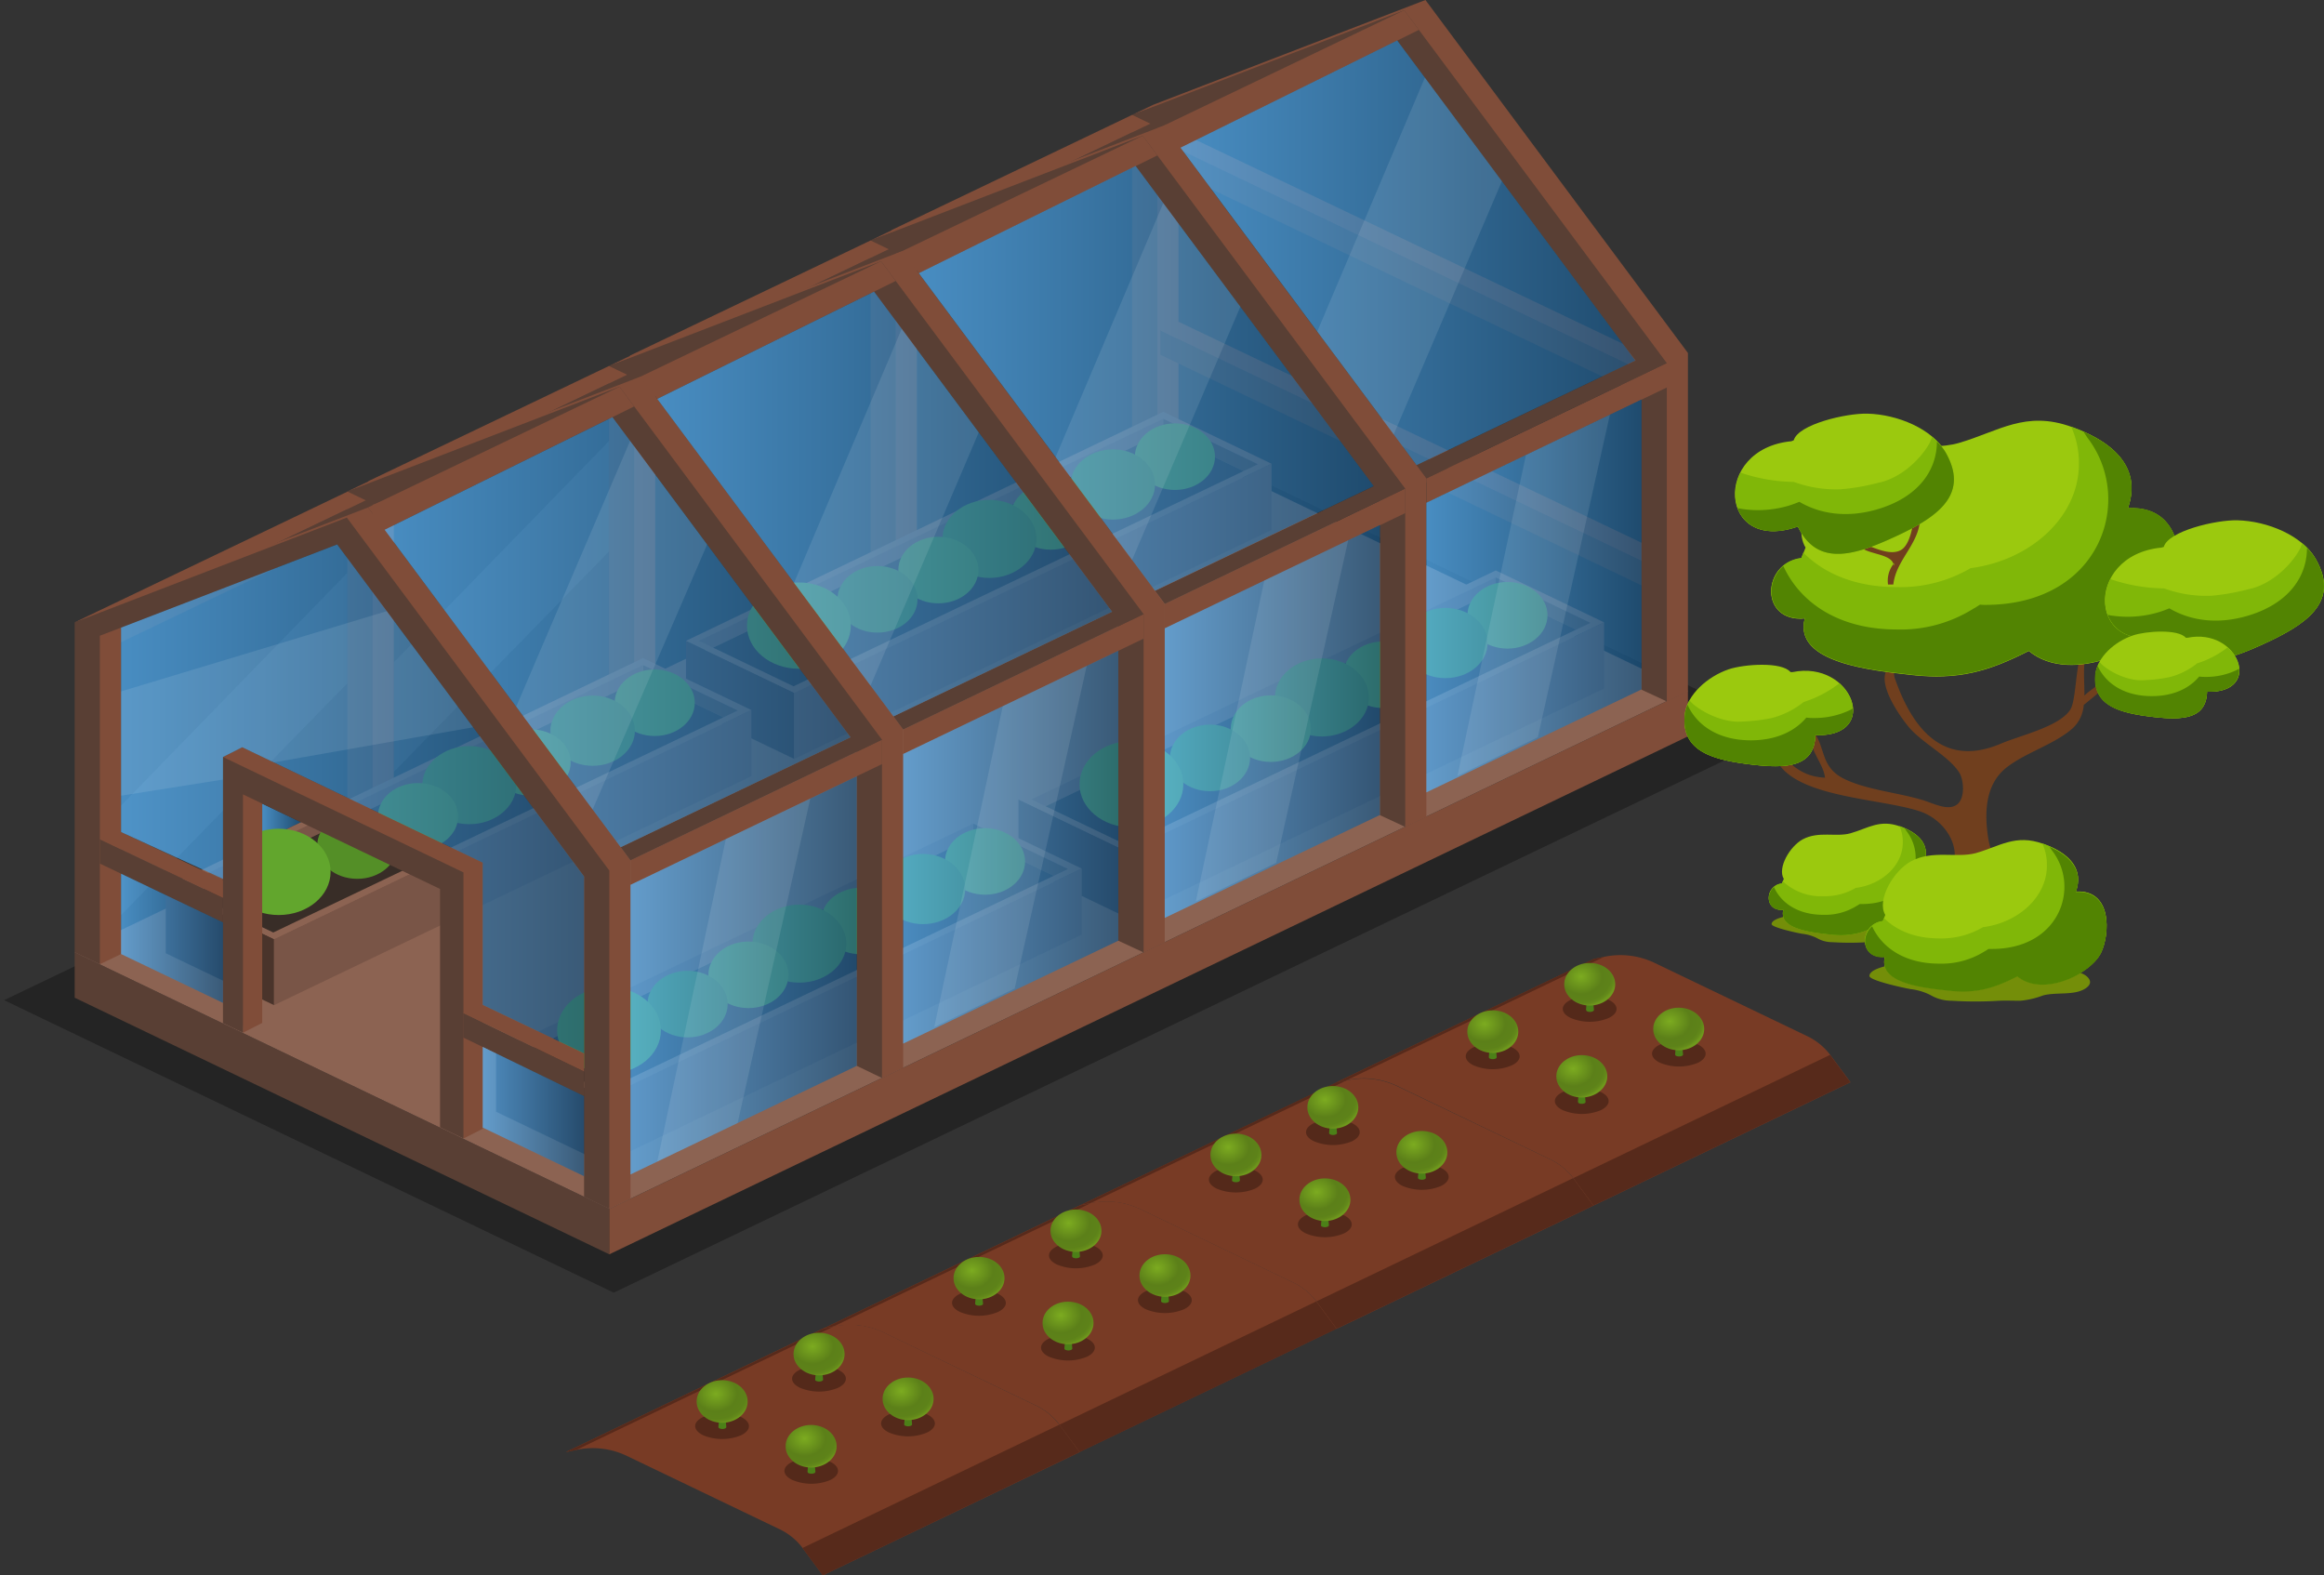 <svg id="Layer_1" data-name="Layer 1" xmlns="http://www.w3.org/2000/svg" xmlns:xlink="http://www.w3.org/1999/xlink" viewBox="0 0 436.61 295.91"><rect x="0" y="0" width="436.61" height="295.91" fill="#333333" stroke="none"/><defs><style>.cls-1{fill:#783b25;}.cls-2{fill:#572a1b;}.cls-3{opacity:0.3;}.cls-4{fill:#4c8018;}.cls-5{fill:url(#radial-gradient);}.cls-6{fill:url(#radial-gradient-2);}.cls-7{fill:url(#radial-gradient-3);}.cls-8{fill:url(#radial-gradient-4);}.cls-9{fill:url(#radial-gradient-5);}.cls-10{fill:url(#radial-gradient-6);}.cls-11{fill:url(#radial-gradient-7);}.cls-12{fill:url(#radial-gradient-8);}.cls-13{fill:url(#radial-gradient-9);}.cls-14{fill:url(#radial-gradient-10);}.cls-15{fill:url(#radial-gradient-11);}.cls-16{fill:url(#radial-gradient-12);}.cls-17{fill:url(#radial-gradient-13);}.cls-18{fill:url(#radial-gradient-14);}.cls-19{fill:url(#radial-gradient-15);}.cls-20{fill:url(#radial-gradient-16);}.cls-21,.cls-31,.cls-32,.cls-33,.cls-34,.cls-35,.cls-36,.cls-37,.cls-38,.cls-39,.cls-40,.cls-41{opacity:0.7;}.cls-21{fill:url(#linear-gradient);}.cls-22{fill:#593f34;}.cls-23{fill:#804d39;}.cls-24{fill:#8c6352;}.cls-25{fill:#4a342b;}.cls-26{fill:#795547;}.cls-27{fill:#382d27;}.cls-28{fill:#62a62d;}.cls-29{fill:#548f27;}.cls-30{fill:#fff;opacity:0.1;}.cls-31{fill:url(#linear-gradient-2);}.cls-32{fill:url(#linear-gradient-3);}.cls-33{fill:url(#linear-gradient-4);}.cls-34{fill:url(#linear-gradient-5);}.cls-35{fill:url(#linear-gradient-6);}.cls-36{fill:url(#linear-gradient-7);}.cls-37{fill:url(#linear-gradient-8);}.cls-38{fill:url(#linear-gradient-9);}.cls-39{fill:url(#linear-gradient-10);}.cls-40{fill:url(#linear-gradient-11);}.cls-41{fill:url(#linear-gradient-12);}.cls-42{fill:#703f1e;}.cls-43{fill:#9bc90e;}.cls-44{fill:#80b708;}.cls-45{fill:#528402;}.cls-46{fill:#748e09;}</style><radialGradient id="radial-gradient" cx="64.89" cy="183.43" r="5.65" gradientTransform="translate(219.16) scale(1.2 1)" gradientUnits="userSpaceOnUse"><stop offset="0" stop-color="#7cab20"/><stop offset="0.58" stop-color="#5c8019"/><stop offset="0.83" stop-color="#5d8219"/><stop offset="0.92" stop-color="#63891a"/><stop offset="0.98" stop-color="#6c941c"/><stop offset="1" stop-color="#6f991d"/></radialGradient><radialGradient id="radial-gradient-2" cx="78.79" cy="191.84" r="5.65" xlink:href="#radial-gradient"/><radialGradient id="radial-gradient-3" cx="49.76" cy="192.34" r="5.65" xlink:href="#radial-gradient"/><radialGradient id="radial-gradient-4" cx="63.65" cy="200.75" r="5.65" xlink:href="#radial-gradient"/><radialGradient id="radial-gradient-5" cx="24.78" cy="206.59" r="5.65" xlink:href="#radial-gradient"/><radialGradient id="radial-gradient-6" cx="38.68" cy="214.99" r="5.65" xlink:href="#radial-gradient"/><radialGradient id="radial-gradient-7" cx="9.65" cy="215.49" r="5.65" xlink:href="#radial-gradient"/><radialGradient id="radial-gradient-8" cx="23.55" cy="223.9" r="5.65" xlink:href="#radial-gradient"/><radialGradient id="radial-gradient-9" cx="-15.32" cy="229.74" r="5.65" xlink:href="#radial-gradient"/><radialGradient id="radial-gradient-10" cx="-1.43" cy="238.15" r="5.65" xlink:href="#radial-gradient"/><radialGradient id="radial-gradient-11" cx="-30.45" cy="238.65" r="5.65" xlink:href="#radial-gradient"/><radialGradient id="radial-gradient-12" cx="-16.56" cy="247.06" r="5.65" xlink:href="#radial-gradient"/><radialGradient id="radial-gradient-13" cx="-55.43" cy="252.9" r="5.65" xlink:href="#radial-gradient"/><radialGradient id="radial-gradient-14" cx="-41.53" cy="261.3" r="5.65" xlink:href="#radial-gradient"/><radialGradient id="radial-gradient-15" cx="-70.56" cy="261.8" r="5.65" xlink:href="#radial-gradient"/><radialGradient id="radial-gradient-16" cx="-56.67" cy="270.21" r="5.65" xlink:href="#radial-gradient"/><linearGradient id="linear-gradient" x1="49.26" y1="154.45" x2="56.54" y2="154.45" gradientUnits="userSpaceOnUse"><stop offset="0" stop-color="#52b4ff"/><stop offset="1" stop-color="#175688"/></linearGradient><linearGradient id="linear-gradient-2" x1="22.75" y1="150.06" x2="109.73" y2="150.06" xlink:href="#linear-gradient"/><linearGradient id="linear-gradient-3" x1="22.75" y1="176.25" x2="41.89" y2="176.25" xlink:href="#linear-gradient"/><linearGradient id="linear-gradient-4" x1="90.69" y1="208.8" x2="109.73" y2="208.8" xlink:href="#linear-gradient"/><linearGradient id="linear-gradient-5" x1="118.45" y1="183.21" x2="160.96" y2="183.21" xlink:href="#linear-gradient"/><linearGradient id="linear-gradient-6" x1="169.68" y1="159.13" x2="210.1" y2="159.13" xlink:href="#linear-gradient"/><linearGradient id="linear-gradient-7" x1="123.48" y1="94.67" x2="208.93" y2="94.67" xlink:href="#linear-gradient"/><linearGradient id="linear-gradient-8" x1="72.26" y1="118.75" x2="159.79" y2="118.75" xlink:href="#linear-gradient"/><linearGradient id="linear-gradient-9" x1="218.82" y1="135.52" x2="259.24" y2="135.52" xlink:href="#linear-gradient"/><linearGradient id="linear-gradient-10" x1="172.62" y1="71.06" x2="258.07" y2="71.06" xlink:href="#linear-gradient"/><linearGradient id="linear-gradient-11" x1="267.97" y1="111.94" x2="308.39" y2="111.94" xlink:href="#linear-gradient"/><linearGradient id="linear-gradient-12" x1="221.78" y1="47.49" x2="307.22" y2="47.49" xlink:href="#linear-gradient"/></defs><path class="cls-1" d="M251.09,203.29l2-.41a14.78,14.78,0,0,1,9.36,1.08l28.71,13.77a11.8,11.8,0,0,1,4.42,3.58l3.8,5.14,48.27-23.16-3.81-5.15a11.83,11.83,0,0,0-4.42-3.56l-28.7-13.77a14.8,14.8,0,0,0-9.3-1.09l-2,.42Z"/><polygon class="cls-2" points="251.09 203.29 253.06 202.88 301.39 179.72 299.36 180.14 251.09 203.29"/><polygon class="cls-2" points="295.55 221.31 299.36 226.45 347.62 203.29 343.81 198.15 295.55 221.31"/><path class="cls-3" d="M302.23,191.22a9.28,9.28,0,0,1-7.13,0c-2-.94-2-2.47,0-3.42a9.37,9.37,0,0,1,7.13,0C304.2,188.75,304.2,190.28,302.23,191.22Z"/><path class="cls-4" d="M299.12,186H299a.86.86,0,0,0-.59,0h-.15s-.3,3.67-.29,3.68.05.21.21.29a1.36,1.36,0,0,0,1.05,0c.17-.09.24-.2.22-.3l-.3-3.5Z"/><path class="cls-5" d="M298.66,180.88c-2.64,0-4.79,1.78-4.79,4s2.15,4,4.79,4,4.79-1.78,4.79-4S301.31,180.88,298.66,180.88Z"/><path class="cls-3" d="M319,199.63a9.37,9.37,0,0,1-7.13,0c-2-.94-2-2.48,0-3.42a9.32,9.32,0,0,1,7.13,0C320.92,197.15,320.92,198.69,319,199.63Z"/><path class="cls-4" d="M315.84,194.38h-.15a.86.86,0,0,0-.59,0H315s-.3,3.67-.29,3.68,0,.21.21.28a1.36,1.36,0,0,0,1.05,0c.18-.08.24-.19.22-.29l-.3-3.51Z"/><path class="cls-6" d="M315.38,189.28c-2.64,0-4.79,1.79-4.79,4s2.15,4,4.79,4,4.79-1.78,4.79-4S318,189.28,315.38,189.28Z"/><path class="cls-3" d="M284,200.13a9.28,9.28,0,0,1-7.13,0c-2-.94-2-2.48,0-3.42a9.32,9.32,0,0,1,7.13,0C286,197.65,286,199.19,284,200.13Z"/><path class="cls-4" d="M280.91,194.88h-.15a.86.86,0,0,0-.59,0H280s-.3,3.67-.29,3.68,0,.21.21.29a1.46,1.46,0,0,0,1.05,0c.17-.09.24-.2.21-.3l-.29-3.51Z"/><path class="cls-7" d="M280.45,189.78c-2.64,0-4.79,1.79-4.79,4s2.15,4,4.79,4,4.79-1.78,4.79-4S283.1,189.78,280.45,189.78Z"/><path class="cls-3" d="M300.74,208.54a9.37,9.37,0,0,1-7.13,0c-2-.95-2-2.48,0-3.42a9.28,9.28,0,0,1,7.13,0C302.71,206.06,302.71,207.59,300.74,208.54Z"/><path class="cls-4" d="M297.63,203.29h-.15a.86.86,0,0,0-.59,0h-.15s-.3,3.67-.29,3.68.05.2.21.28a1.37,1.37,0,0,0,1,0c.17-.08.24-.19.22-.3l-.3-3.5Z"/><ellipse class="cls-8" cx="297.17" cy="202.17" rx="4.79" ry="3.98"/><path class="cls-1" d="M202.83,226.45l2-.42a14.85,14.85,0,0,1,9.36,1.08l28.71,13.78a11.76,11.76,0,0,1,4.42,3.57l3.8,5.14,48.26-23.15-3.81-5.15a11.82,11.82,0,0,0-4.41-3.57L262.43,204a14.8,14.8,0,0,0-9.3-1.09l-2,.42Z"/><polygon class="cls-2" points="202.83 226.45 204.8 226.03 253.13 202.87 251.09 203.29 202.83 226.45"/><polygon class="cls-2" points="247.29 244.46 251.09 249.6 299.36 226.45 295.54 221.3 247.29 244.46"/><path class="cls-3" d="M254,214.38a9.39,9.39,0,0,1-7.14,0c-2-.95-2-2.48,0-3.42a9.27,9.27,0,0,1,7.13,0C255.94,211.9,255.93,213.43,254,214.38Z"/><path class="cls-4" d="M250.85,209.13h-.14a.88.88,0,0,0-.6,0H250l-.3,3.68c0,.1.05.2.22.28a1.37,1.37,0,0,0,1.05,0c.17-.08.24-.19.21-.3l-.29-3.5Z"/><path class="cls-9" d="M250.4,204c-2.65,0-4.79,1.78-4.79,4s2.14,4,4.79,4,4.79-1.78,4.79-4S253.05,204,250.4,204Z"/><path class="cls-3" d="M270.69,222.79a9.37,9.37,0,0,1-7.13,0c-2-.95-2-2.48,0-3.43a9.37,9.37,0,0,1,7.13,0C272.66,220.31,272.65,221.84,270.69,222.79Z"/><path class="cls-4" d="M267.57,217.54h-.14a.85.85,0,0,0-.59,0h-.15l-.3,3.67c0,.11.05.21.22.29a1.36,1.36,0,0,0,1.05,0c.17-.08.24-.19.21-.3l-.29-3.5Z"/><path class="cls-10" d="M267.12,212.44c-2.65,0-4.79,1.78-4.79,4s2.14,4,4.79,4,4.79-1.78,4.79-4S269.77,212.44,267.12,212.44Z"/><path class="cls-3" d="M235.76,223.29a9.39,9.39,0,0,1-7.14,0c-2-.95-2-2.48,0-3.43a9.37,9.37,0,0,1,7.13,0C237.73,220.81,237.72,222.34,235.76,223.29Z"/><path class="cls-4" d="M232.64,218h-.14a.88.88,0,0,0-.6,0h-.14l-.3,3.67c0,.11,0,.21.21.29a1.39,1.39,0,0,0,1.06,0c.17-.08.24-.19.21-.3l-.29-3.5Z"/><path class="cls-11" d="M232.19,212.94c-2.65,0-4.79,1.78-4.79,4s2.14,4,4.79,4,4.79-1.78,4.79-4S234.84,212.94,232.19,212.94Z"/><path class="cls-3" d="M252.48,231.69a9.3,9.3,0,0,1-7.14,0c-2-.94-2-2.47,0-3.42a9.37,9.37,0,0,1,7.13,0C254.45,229.22,254.44,230.75,252.48,231.69Z"/><path class="cls-4" d="M249.36,226.45h-.14a.88.88,0,0,0-.6,0h-.14l-.3,3.67c0,.11,0,.21.21.29a1.39,1.39,0,0,0,1.06,0c.17-.08.24-.19.21-.3l-.29-3.5Z"/><path class="cls-12" d="M248.91,221.35c-2.65,0-4.79,1.78-4.79,4s2.14,4,4.79,4,4.79-1.78,4.79-4S251.56,221.35,248.91,221.35Z"/><path class="cls-1" d="M154.57,249.6l2-.41a14.74,14.74,0,0,1,9.35,1.08L194.61,264a11.84,11.84,0,0,1,4.41,3.58l3.81,5.14,48.26-23.16-3.81-5.15a11.8,11.8,0,0,0-4.41-3.56l-28.7-13.77a14.81,14.81,0,0,0-9.3-1.09l-2,.42Z"/><polygon class="cls-2" points="154.57 249.6 156.54 249.19 204.87 226.03 202.83 226.45 154.57 249.6"/><polygon class="cls-2" points="199.03 267.62 202.83 272.76 251.09 249.6 247.28 244.46 199.03 267.62"/><path class="cls-3" d="M205.7,237.53a9.28,9.28,0,0,1-7.13,0c-2-.94-2-2.47,0-3.42a9.37,9.37,0,0,1,7.13,0C207.67,235.06,207.67,236.59,205.7,237.53Z"/><path class="cls-4" d="M202.59,232.29h-.15a.76.76,0,0,0-.59,0h-.14s-.3,3.66-.3,3.67.05.21.21.29a1.39,1.39,0,0,0,1.06,0c.17-.08.24-.2.21-.3l-.29-3.5Z"/><ellipse class="cls-13" cx="202.14" cy="231.17" rx="4.79" ry="3.98"/><path class="cls-3" d="M222.42,245.94a9.37,9.37,0,0,1-7.13,0c-2-.94-2-2.48,0-3.42a9.32,9.32,0,0,1,7.13,0C224.39,243.46,224.39,245,222.42,245.94Z"/><path class="cls-4" d="M219.31,240.69h-.15a.85.85,0,0,0-.59,0h-.14l-.3,3.68c0,.1.05.21.21.28a1.39,1.39,0,0,0,1.06,0c.17-.08.24-.19.21-.29l-.29-3.51Z"/><path class="cls-14" d="M218.86,235.59c-2.65,0-4.79,1.79-4.79,4s2.14,4,4.79,4,4.79-1.78,4.79-4S221.5,235.59,218.86,235.59Z"/><path class="cls-3" d="M187.49,246.44a9.28,9.28,0,0,1-7.13,0c-2-.94-2-2.48,0-3.42a9.32,9.32,0,0,1,7.13,0C189.46,244,189.46,245.5,187.49,246.44Z"/><path class="cls-4" d="M184.38,241.19h-.15a.85.85,0,0,0-.59,0h-.14l-.3,3.68c0,.1.05.21.21.29a1.49,1.49,0,0,0,1.06,0c.17-.09.24-.2.21-.3l-.3-3.51Z"/><ellipse class="cls-15" cx="183.93" cy="240.08" rx="4.79" ry="3.98"/><path class="cls-3" d="M204.21,254.85a9.37,9.37,0,0,1-7.13,0c-2-.95-2-2.48,0-3.42a9.27,9.27,0,0,1,7.13,0C206.18,252.37,206.18,253.9,204.21,254.85Z"/><path class="cls-4" d="M201.1,249.6H201a.85.85,0,0,0-.59,0h-.14l-.3,3.68c0,.1.05.21.21.28a1.39,1.39,0,0,0,1.06,0c.17-.08.24-.19.21-.3l-.3-3.5Z"/><path class="cls-16" d="M200.65,244.5c-2.65,0-4.79,1.78-4.79,4s2.14,4,4.79,4,4.79-1.78,4.79-4S203.29,244.5,200.65,244.5Z"/><path class="cls-1" d="M106.3,272.76l2-.42a14.82,14.82,0,0,1,9.35,1.08l28.71,13.78a11.78,11.78,0,0,1,4.42,3.57l3.81,5.14,48.26-23.15L199,267.61A11.78,11.78,0,0,0,194.6,264l-28.69-13.77a14.84,14.84,0,0,0-9.31-1.09l-2,.42Z"/><polygon class="cls-2" points="106.3 272.76 108.28 272.35 156.6 249.18 154.57 249.6 106.3 272.76"/><polygon class="cls-2" points="150.76 290.77 154.57 295.92 202.83 272.76 199.02 267.61 150.76 290.77"/><path class="cls-3" d="M157.44,260.69a9.37,9.37,0,0,1-7.13,0c-2-.95-2-2.48,0-3.42a9.28,9.28,0,0,1,7.13,0C159.41,258.21,159.41,259.74,157.44,260.69Z"/><path class="cls-4" d="M154.33,255.44h-.15a.86.86,0,0,0-.59,0h-.15l-.29,3.68c0,.1,0,.2.21.28a1.39,1.39,0,0,0,1.06,0c.17-.08.23-.19.21-.3l-.3-3.5Z"/><path class="cls-17" d="M153.88,250.34c-2.65,0-4.8,1.78-4.8,4s2.15,4,4.8,4,4.79-1.78,4.79-4S156.52,250.34,153.88,250.34Z"/><path class="cls-3" d="M174.16,269.09a9.28,9.28,0,0,1-7.13,0c-2-.94-2-2.47,0-3.42a9.37,9.37,0,0,1,7.13,0C176.13,266.62,176.13,268.15,174.16,269.09Z"/><path class="cls-4" d="M171.05,263.85h-.15a.86.86,0,0,0-.59,0h-.15l-.29,3.67c0,.11,0,.21.21.29a1.39,1.39,0,0,0,1.06,0c.17-.08.23-.19.21-.3l-.3-3.5Z"/><path class="cls-18" d="M170.6,258.75c-2.65,0-4.79,1.78-4.79,4s2.14,4,4.79,4,4.79-1.78,4.79-4S173.24,258.75,170.6,258.75Z"/><path class="cls-3" d="M139.23,269.6a9.37,9.37,0,0,1-7.13,0c-2-1-2-2.48,0-3.43a9.37,9.37,0,0,1,7.13,0C141.2,267.12,141.2,268.65,139.23,269.6Z"/><path class="cls-4" d="M136.12,264.35H136a.86.86,0,0,0-.59,0h-.15l-.29,3.67c0,.11.05.21.21.29a1.39,1.39,0,0,0,1.06,0c.17-.08.23-.19.21-.3l-.3-3.5Z"/><path class="cls-19" d="M135.66,259.25c-2.64,0-4.79,1.78-4.79,4s2.15,4,4.79,4,4.8-1.78,4.8-4S138.31,259.25,135.66,259.25Z"/><path class="cls-3" d="M156,278a9.28,9.28,0,0,1-7.13,0c-2-.94-2-2.47,0-3.42a9.37,9.37,0,0,1,7.13,0C157.92,275.53,157.92,277.06,156,278Z"/><path class="cls-4" d="M152.84,272.76h-.15a.86.86,0,0,0-.59,0H152l-.29,3.67c0,.11.05.21.21.29a1.39,1.39,0,0,0,1.06,0c.17-.08.23-.19.21-.3l-.3-3.5Z"/><path class="cls-20" d="M152.39,267.66c-2.65,0-4.8,1.78-4.8,4s2.15,4,4.8,4,4.79-1.78,4.79-4S155,267.66,152.39,267.66Z"/><polygon class="cls-3" points="335.26 137.43 115.3 242.81 0.77 187.87 220.74 82.48 335.26 137.43"/><polygon class="cls-21" points="49.26 150.96 49.26 157.94 56.54 154.45 49.26 150.96"/><polygon class="cls-22" points="114.47 235.61 14.03 187.41 14.03 178.88 114.47 227.07 114.47 235.61"/><polygon class="cls-23" points="114.47 235.61 114.47 227.07 317.11 129.78 317.11 138.32 114.47 235.61"/><polygon class="cls-24" points="114.47 227.07 14.03 178.88 216.66 81.59 317.11 129.78 114.47 227.07"/><polygon class="cls-25" points="211.69 159.92 211.69 172.35 191.34 162.59 191.34 150.16 211.69 159.92"/><polygon class="cls-26" points="301.36 129.33 211.69 172.35 211.69 159.92 301.36 116.9 301.36 129.33"/><polygon class="cls-24" points="301.36 116.9 211.69 159.92 191.34 150.16 281.01 107.15 301.36 116.9"/><polygon class="cls-22" points="298.78 117 296.1 118.27 281 111.03 281 108.47 298.78 117"/><polygon class="cls-26" points="281 111.03 196.45 151.45 193.78 150.16 281 108.47 281 111.03"/><polygon class="cls-27" points="296.1 118.27 211.56 158.69 196.45 151.45 281 111.03 296.1 118.27"/><path class="cls-28" d="M290.73,115.57c0,3.45-3.37,6.26-7.52,6.26s-7.52-2.81-7.52-6.26,3.37-6.25,7.52-6.25S290.73,112.12,290.73,115.57Z"/><path class="cls-29" d="M279.48,120.79c0,3.64-3.55,6.59-7.94,6.59s-7.93-2.95-7.93-6.59,3.55-6.6,7.93-6.6S279.48,117.15,279.48,120.79Z"/><path class="cls-28" d="M267.41,126.74c0,3.46-3.37,6.26-7.53,6.26s-7.51-2.8-7.51-6.26,3.36-6.25,7.51-6.25S267.41,123.29,267.41,126.74Z"/><path class="cls-29" d="M257.18,131c0,4.05-4,7.34-8.83,7.34s-8.82-3.29-8.82-7.34,3.95-7.33,8.82-7.33S257.18,127,257.18,131Z"/><path class="cls-28" d="M246.28,136.87c0,3.45-3.37,6.25-7.53,6.25s-7.52-2.8-7.52-6.25,3.37-6.25,7.52-6.25S246.28,133.42,246.28,136.87Z"/><path class="cls-29" d="M234.85,142.36c0,3.46-3.37,6.26-7.52,6.26s-7.54-2.8-7.54-6.26,3.38-6.25,7.54-6.25S234.85,138.91,234.85,142.36Z"/><path class="cls-28" d="M222.31,147.31c0,4.47-4.36,8.1-9.75,8.1s-9.75-3.63-9.75-8.1,4.37-8.11,9.75-8.11S222.31,142.83,222.31,147.31Z"/><polygon class="cls-30" points="114.46 82.81 73.98 124.44 73.98 145 114.46 103.53 114.46 82.81"/><polygon class="cls-30" points="65.25 107.62 22.75 151.33 22.75 171.88 65.25 128.34 65.25 107.62"/><polygon class="cls-25" points="113.55 206.17 113.55 218.59 93.2 208.83 93.2 196.41 113.55 206.17"/><polygon class="cls-26" points="203.22 175.57 113.55 218.59 113.55 206.17 203.22 163.15 203.22 175.57"/><polygon class="cls-24" points="203.22 163.15 113.55 206.17 93.2 196.41 182.87 153.38 203.22 163.15"/><polygon class="cls-22" points="200.63 163.23 197.96 164.51 182.85 157.27 182.85 154.71 200.63 163.23"/><polygon class="cls-26" points="182.85 157.27 98.31 197.69 95.63 196.4 182.85 154.71 182.85 157.27"/><polygon class="cls-27" points="197.96 164.51 113.41 204.94 98.31 197.69 182.85 157.27 197.96 164.51"/><path class="cls-28" d="M192.58,161.81c0,3.46-3.36,6.25-7.52,6.25s-7.52-2.79-7.52-6.25,3.37-6.25,7.52-6.25S192.58,158.36,192.58,161.81Z"/><path class="cls-29" d="M181.34,167c0,3.64-3.55,6.59-7.94,6.59s-7.94-3-7.94-6.59,3.56-6.6,7.94-6.6S181.34,163.39,181.34,167Z"/><path class="cls-28" d="M169.26,173c0,3.45-3.37,6.25-7.52,6.25s-7.51-2.8-7.51-6.25,3.36-6.25,7.51-6.25S169.26,169.53,169.26,173Z"/><path class="cls-29" d="M159,177.25c0,4.05-3.95,7.33-8.82,7.33s-8.82-3.28-8.82-7.33,4-7.33,8.82-7.33S159,173.2,159,177.25Z"/><path class="cls-28" d="M148.13,183.12c0,3.44-3.37,6.24-7.52,6.24s-7.52-2.8-7.52-6.24,3.36-6.26,7.52-6.26S148.13,179.66,148.13,183.12Z"/><path class="cls-29" d="M136.71,188.6c0,3.46-3.37,6.26-7.53,6.26s-7.53-2.8-7.53-6.26,3.38-6.25,7.53-6.25S136.71,185.15,136.71,188.6Z"/><path class="cls-28" d="M124.16,193.55c0,4.48-4.36,8.1-9.74,8.1s-9.75-3.62-9.75-8.1,4.36-8.11,9.75-8.11S124.16,189.07,124.16,193.55Z"/><polygon class="cls-23" points="317.11 129.84 313.14 131.76 312.37 127.63 312.37 67.42 265.98 5.05 221.41 22.2 221.41 83.83 217.43 85.73 216.66 81.72 216.66 20.16 212.69 21.58 216.66 19.68 267.8 0 317.11 66.3 317.11 129.84"/><polygon class="cls-22" points="313.14 131.76 308.39 129.55 308.39 69.32 262 6.96 217.43 24.1 217.43 85.73 212.69 83.62 212.69 21.58 263.82 1.92 313.14 68.2 313.14 131.76"/><polygon class="cls-22" points="218 66.64 308.39 109.96 308.39 105.36 218 62.04 218 66.64"/><polygon class="cls-23" points="218 62.09 308.39 105.36 308.39 101.95 221.43 60.45 218 62.09"/><polygon class="cls-22" points="218 30.94 308.39 74.25 308.39 69.65 218 26.33 218 30.94"/><polygon class="cls-23" points="218 26.38 309.06 69.97 304.86 64.57 221.43 24.74 218 26.38"/><polygon class="cls-23" points="313.14 72.79 267.97 94.47 267.97 89.87 313.14 68.2 313.14 72.79"/><polygon class="cls-22" points="313.14 68.2 267.97 89.87 266.13 87.41 309.71 66.56 313.14 68.2"/><polygon class="cls-22" points="216.11 27.83 170.94 49.5 170.94 44.9 216.11 23.23 216.11 27.83"/><polygon class="cls-23" points="216.11 23.23 170.94 44.9 167.47 43.23 212.69 21.58 216.11 23.23"/><polygon class="cls-23" points="267.97 153.43 264 155.33 263.22 151.21 263.22 90.99 216.84 28.63 172.26 45.78 172.26 107.41 168.28 109.32 167.52 105.3 167.52 43.74 163.55 45.17 167.52 43.26 218.65 23.58 267.97 89.87 267.97 153.43"/><polygon class="cls-22" points="264 155.33 259.25 153.12 259.25 92.9 212.86 30.54 168.28 47.68 168.28 109.32 163.55 107.21 163.55 45.17 214.68 25.49 264 91.78 264 155.33"/><polygon class="cls-22" points="166.96 51.41 121.8 73.08 121.8 68.48 166.96 46.81 166.96 51.41"/><polygon class="cls-23" points="166.96 46.81 121.8 68.48 118.32 66.81 163.55 45.17 166.96 46.81"/><polygon class="cls-23" points="264 96.38 218.82 118.05 218.82 113.45 264 91.78 264 96.38"/><polygon class="cls-22" points="264 91.78 218.82 113.45 216.99 110.99 260.57 90.14 264 91.78"/><polygon class="cls-25" points="149.22 130.13 149.22 142.56 128.88 132.8 128.88 120.37 149.22 130.13"/><polygon class="cls-26" points="238.89 99.54 149.22 142.56 149.22 130.13 238.89 87.11 238.89 99.54"/><polygon class="cls-24" points="238.89 87.11 149.22 130.13 128.88 120.37 218.55 77.35 238.89 87.11"/><polygon class="cls-22" points="236.31 87.2 233.63 88.48 218.53 81.24 218.53 78.67 236.31 87.2"/><polygon class="cls-26" points="218.53 81.24 133.98 121.66 131.3 120.37 218.53 78.67 218.53 81.24"/><polygon class="cls-27" points="233.63 88.48 149.08 128.91 133.98 121.66 218.53 81.24 233.63 88.48"/><path class="cls-28" d="M228.26,85.78c0,3.45-3.37,6.25-7.52,6.25s-7.53-2.8-7.53-6.25,3.38-6.25,7.53-6.25S228.26,82.33,228.26,85.78Z"/><path class="cls-29" d="M217,91c0,3.65-3.55,6.6-7.93,6.6s-7.94-3-7.94-6.6,3.55-6.59,7.94-6.59S217,87.35,217,91Z"/><path class="cls-28" d="M204.94,97c0,3.45-3.37,6.25-7.53,6.25s-7.51-2.8-7.51-6.25,3.36-6.25,7.51-6.25S204.94,93.5,204.94,97Z"/><path class="cls-29" d="M194.72,101.22c0,4-4,7.34-8.83,7.34s-8.83-3.29-8.83-7.34,3.95-7.33,8.83-7.33S194.72,97.17,194.72,101.22Z"/><path class="cls-28" d="M183.81,107.08c0,3.46-3.38,6.25-7.53,6.25s-7.51-2.79-7.51-6.25,3.36-6.25,7.51-6.25S183.81,103.63,183.81,107.08Z"/><path class="cls-29" d="M172.38,112.57c0,3.46-3.37,6.26-7.53,6.26s-7.52-2.8-7.52-6.26,3.36-6.25,7.52-6.25S172.38,109.12,172.38,112.57Z"/><path class="cls-28" d="M159.84,117.52c0,4.47-4.36,8.1-9.75,8.1s-9.75-3.63-9.75-8.1,4.37-8.11,9.75-8.11S159.84,113,159.84,117.52Z"/><polygon class="cls-23" points="218.82 177 214.85 178.91 214.08 174.79 214.08 114.57 167.69 52.21 123.11 69.35 123.11 130.99 119.14 132.9 118.38 128.88 118.38 67.33 114.4 68.75 118.38 66.84 169.51 47.16 218.82 113.45 218.82 177"/><polygon class="cls-22" points="214.85 178.91 210.1 176.7 210.1 116.48 163.71 54.11 119.14 71.27 119.14 132.9 114.4 130.78 114.4 68.75 165.53 49.07 214.85 115.36 214.85 178.91"/><polygon class="cls-22" points="117.82 74.98 72.66 96.65 72.66 92.06 117.82 70.39 117.82 74.98"/><polygon class="cls-23" points="117.82 70.39 72.66 92.06 69.18 90.39 114.4 68.75 117.82 70.39"/><polygon class="cls-23" points="169.68 200.58 165.7 202.49 164.93 198.37 164.93 138.15 118.55 75.78 73.98 92.93 73.98 154.64 70 156.54 69.23 152.45 69.23 90.99 65.25 92.32 69.23 90.42 120.37 70.73 169.68 137.03 169.68 200.58"/><polygon class="cls-22" points="165.7 202.49 160.96 200.21 160.96 140.06 114.57 77.69 70 94.84 70 156.54 65.25 154.3 65.25 92.32 116.39 72.64 165.7 138.94 165.7 202.49"/><polygon class="cls-25" points="51.49 176.39 51.49 188.81 31.14 179.06 31.14 166.63 51.49 176.39"/><polygon class="cls-26" points="141.16 145.8 51.49 188.81 51.49 176.39 141.16 133.37 141.16 145.8"/><polygon class="cls-24" points="141.16 133.37 51.49 176.39 31.14 166.63 120.81 123.61 141.16 133.37"/><polygon class="cls-22" points="138.58 133.46 135.9 134.74 120.8 127.5 120.8 124.93 138.58 133.46"/><polygon class="cls-26" points="120.8 127.5 36.25 167.92 33.57 166.63 120.8 124.93 120.8 127.5"/><polygon class="cls-27" points="135.9 134.74 51.34 175.16 36.25 167.92 120.8 127.5 135.9 134.74"/><path class="cls-28" d="M130.53,132c0,3.45-3.37,6.25-7.53,6.25s-7.52-2.8-7.52-6.25,3.38-6.25,7.52-6.25S130.53,128.59,130.53,132Z"/><path class="cls-29" d="M119.28,137.26c0,3.63-3.56,6.59-7.94,6.59s-7.94-3-7.94-6.59,3.56-6.6,7.94-6.6S119.28,133.61,119.28,137.26Z"/><path class="cls-28" d="M107.21,143.21c0,3.45-3.37,6.25-7.52,6.25s-7.52-2.8-7.52-6.25S95.53,137,99.69,137,107.21,139.75,107.21,143.21Z"/><path class="cls-29" d="M97,147.48c0,4.05-4,7.34-8.83,7.34s-8.82-3.29-8.82-7.34,4-7.34,8.82-7.34S97,143.43,97,147.48Z"/><path class="cls-28" d="M86.07,153.34c0,3.45-3.37,6.25-7.52,6.25S71,156.79,71,153.34s3.37-6.25,7.52-6.25S86.07,149.88,86.07,153.34Z"/><path class="cls-29" d="M74.65,158.83c0,3.46-3.37,6.25-7.53,6.25s-7.52-2.79-7.52-6.25,3.36-6.25,7.52-6.25S74.65,155.37,74.65,158.83Z"/><path class="cls-28" d="M62.11,163.77c0,4.48-4.36,8.11-9.75,8.11s-9.75-3.63-9.75-8.11,4.36-8.1,9.75-8.1S62.11,159.3,62.11,163.77Z"/><polygon class="cls-22" points="68.72 98.58 21.46 121.25 21.46 116.65 68.72 93.98 68.72 98.58"/><polygon class="cls-23" points="68.72 93.98 21.46 116.65 18 115 65.29 92.34 68.72 93.98"/><polygon class="cls-23" points="118.45 225.16 114.47 227.07 113.7 222.95 113.7 162.73 67.31 100.36 22.75 117.52 22.75 179.21 18.76 181.12 18 177.03 18 115.67 14.03 116.9 18 115 69.14 95.32 118.45 161.61 118.45 225.16"/><polygon class="cls-22" points="114.47 227.07 109.73 224.79 109.73 164.64 63.34 102.27 18.76 119.42 18.76 181.12 14.03 178.88 14.03 116.9 65.16 97.22 114.47 163.52 114.47 227.07"/><polygon class="cls-23" points="165.7 143.53 118.45 166.21 118.45 161.61 165.7 138.94 165.7 143.53"/><polygon class="cls-22" points="165.7 138.94 118.45 161.61 116.61 159.14 162.28 137.3 165.7 138.94"/><polygon class="cls-22" points="18.76 162.21 41.89 173.26 41.89 168.67 18.76 157.61 18.76 162.21"/><polygon class="cls-23" points="18.76 157.66 41.89 168.67 45.45 166.97 22.18 156.03 18.76 157.66"/><polygon class="cls-23" points="214.85 119.96 169.68 141.63 169.68 137.03 214.85 115.36 214.85 119.96"/><polygon class="cls-22" points="214.85 115.36 169.68 137.03 167.85 134.57 211.43 113.72 214.85 115.36"/><polygon class="cls-23" points="69.14 95.32 116.39 72.64 119.14 76.34 72.26 99.51 69.14 95.32"/><polygon class="cls-23" points="120.37 70.73 165.53 49.07 168.28 52.77 123.48 74.93 120.37 70.73"/><polygon class="cls-23" points="169.51 47.16 214.68 25.49 217.43 29.19 172.63 51.35 169.51 47.16"/><polygon class="cls-23" points="218.65 23.58 263.82 1.92 266.57 5.61 221.78 27.77 218.65 23.58"/><polygon class="cls-23" points="45.51 140.36 41.89 142.19 45.51 190.35 45.65 193.98 49.26 192.15 49.26 147.4 86.27 165.15 86.27 209.9 87.07 213.86 90.69 212.03 90.69 162.04 45.51 140.36"/><polygon class="cls-22" points="41.89 142.19 41.89 192.18 45.65 193.98 45.65 149.22 82.67 166.98 82.67 211.74 87.07 213.86 87.07 163.87 41.89 142.19"/><polygon class="cls-22" points="87.03 194.89 109.73 205.89 109.73 201.28 87.03 190.28 87.03 194.89"/><polygon class="cls-23" points="87.03 190.28 109.73 201.28 109.73 197.85 90.45 188.64 87.03 190.28"/><polygon class="cls-31" points="90.69 162.04 90.69 188.75 109.73 197.85 109.73 164.64 63.34 102.27 22.75 117.89 22.75 156.29 41.89 165.08 41.89 142.19 45.51 140.36 90.69 162.04"/><polygon class="cls-30" points="22.75 129.87 72.66 114.8 88.89 136.61 51.42 143.21 45.51 140.36 41.89 142.19 41.89 146.43 22.75 149.46 22.75 129.87"/><polygon class="cls-32" points="22.75 164.12 22.75 179.21 41.89 188.38 41.89 173.26 22.75 164.12"/><polygon class="cls-33" points="90.69 196.65 90.69 211.8 109.73 220.94 109.73 205.89 90.69 196.65"/><polygon class="cls-34" points="118.45 166.21 160.96 145.81 160.96 200.21 118.45 220.61 118.45 166.21"/><polygon class="cls-35" points="169.68 141.63 210.1 122.23 210.1 176.7 169.68 196.03 169.68 141.63"/><polygon class="cls-36" points="123.48 74.93 164.21 54.78 208.93 114.91 167.85 134.57 123.48 74.93"/><polygon class="cls-30" points="169.41 61.76 149.17 109.5 163.54 128.81 183.88 81.22 169.41 61.76"/><polygon class="cls-37" points="72.26 99.51 115.06 78.36 159.79 138.49 116.61 159.14 72.26 99.51"/><polygon class="cls-30" points="118.38 82.81 96.98 132.75 111.34 152.06 132.85 102.27 118.38 82.81"/><polygon class="cls-30" points="123.48 218.19 136.36 157.61 152.23 150 138.58 210.95 123.48 218.19"/><polygon class="cls-30" points="175.52 192.92 188.39 132.66 204.16 125.09 190.62 185.69 175.52 192.92"/><polygon class="cls-38" points="218.82 118.02 259.24 98.62 259.24 153.09 218.82 172.42 218.82 118.02"/><polygon class="cls-39" points="172.62 51.32 213.35 31.17 258.07 91.3 216.99 110.95 172.62 51.32"/><polygon class="cls-30" points="218.55 38.15 198.31 85.89 212.67 105.2 233.03 57.61 218.55 38.15"/><polygon class="cls-30" points="224.66 169.32 237.53 109.04 253.29 101.48 239.75 162.07 224.66 169.32"/><polygon class="cls-40" points="267.97 94.44 308.39 75.04 308.39 129.5 267.97 148.84 267.97 94.44"/><polygon class="cls-41" points="221.78 27.74 262.49 7.6 307.22 67.72 266.13 87.37 221.78 27.74"/><polygon class="cls-30" points="267.7 14.57 247.46 62.31 261.83 81.62 282.17 34.02 267.7 14.57"/><polygon class="cls-30" points="273.81 145.74 286.68 85.47 302.45 77.9 288.91 138.49 273.81 145.74"/><path class="cls-42" d="M333,140.1l.08.07a7.69,7.69,0,0,1-.07-.85l-.71,1.17C332.77,140.26,332.51,140.11,333,140.1Z"/><path class="cls-42" d="M361,150.22c-4.58-1.35-10.38-1.88-14.52-3.91-4.7-2.31-3.36-6.12-6.05-9.23-1.34,2.94,2.16,6.13,2.43,9-4.91-.22-6.9-3.12-9.81-5.88.71,9.67,19.3,9.44,27.6,12.19,4.68,1.55,8,6.71,6,10.84-.76,1.61-5.5,3.78-8.49,5.78,6.83-2.74,14.67-2.62,22.52-2.07-1-1.4-4.2-2.49-5.26-4.24a15.83,15.83,0,0,1-2-6c-.57-4.32-.37-9.39,3.46-12.46,3.58-2.87,9.1-4.38,12.59-7.51a6.62,6.62,0,0,0,2-4.31c3.2-2.63,9.66-7.42,6.13-10.76-.87,1.78-.63,3.63-1.79,5.36-1,1.44-2.94,2.37-4.22,3.65.07-3.48-.62-7.28,1.28-9.73-3.21-.35-2.44,10.14-3.95,12.4-2.09,3.16-9.2,4.74-13,6.34-11.59,4.95-17.11-4.09-20-12.45a8.45,8.45,0,0,1-.05-2.56c-4.53,1.93.68,9.35,2.55,11.68,2.52,3.15,7.63,5.58,9.67,8.78.84,1.32,1.16,4.83-.44,6C365.94,152.42,363.14,150.84,361,150.22Z"/><path class="cls-43" d="M389.26,80.21c-8.72-3.18-13.77.82-21.26,3-6.19,1.77-13.83-1.06-20.67,2.65-5.49,3-11,12.26-8.12,17l-.8,2c-7.41.91-7.89,12.11.67,11.32-2.26,8.4,12.85,9.78,20,10.61,8.91,1,14.6-.71,22.07-4.51,8,6.67,23.36-.65,26.61-7.52,2.74-5.81,3.56-19.91-8-19.24C402.18,88.45,397.94,83.37,389.26,80.21Z"/><path class="cls-44" d="M370.38,106.7l-.13,0a26.11,26.11,0,0,1-13.9,3.58c-7.88,0-13.72-2.61-17.56-6.48l-.38,1c-7.41.91-7.89,12.11.67,11.32-2.26,8.4,12.85,9.78,20,10.61,8.91,1,14.6-.71,22.07-4.51,8,6.67,23.36-.65,26.61-7.52,2.74-5.81,3.56-19.91-8-19.24,2.48-7-1.76-12.08-10.44-15.24l-.18,0a16.26,16.26,0,0,1,1.42,6.39v.66C390.5,97,381.65,105.17,370.38,106.7Z"/><path class="cls-45" d="M373,113.62c-.36,0-.69,0-1-.05-.43.24-.78.53-1.22.74a25.68,25.68,0,0,1-14.42,3.93c-11.18,0-18.27-5.25-21.32-11.91-3.82,3.25-2.88,10.41,4.05,9.78-2.26,8.4,12.85,9.78,20,10.61,8.91,1,14.6-.71,22.07-4.51,8,6.67,23.36-.65,26.61-7.52,2.74-5.81,3.56-19.91-8-19.24,2.27-6.41-1.14-11.19-8.38-14.38.3.38.53.79.8,1.18C401.09,93.85,394.74,113.62,373,113.62Z"/><path class="cls-43" d="M336.39,126.25c-1.62-2-8.74-1.5-11.62-.53-4,1.37-7.85,4.79-8.25,8.49-.75,7,5.37,8.57,12.79,9.43,6.38.73,11.59.45,11.74-5.56,12.4.45,7-14.16-4.31-11.83Z"/><path class="cls-44" d="M327.52,135.52c-3.28.35-7.18-1.38-9.4-3.23a10.21,10.21,0,0,1-.73-.74,7.36,7.36,0,0,0-.87,2.66c-.75,7,5.37,8.57,12.79,9.43,6.38.73,11.59.45,11.74-5.56,8.3.3,8.59-6.12,4.51-9.72a21.66,21.66,0,0,1-6.7,3.5,16,16,0,0,1-5.94,3A31.51,31.51,0,0,1,327.52,135.52Z"/><path class="cls-45" d="M328.93,139.06c-6.25,0-10.21-2.94-11.9-6.68a6.76,6.76,0,0,0-.51,1.83c-.75,7,5.37,8.57,12.79,9.43,6.38.73,11.59.45,11.74-5.56,5.21.19,7.25-2.28,7.05-5-.17.09-.32.19-.5.28a15.41,15.41,0,0,1-6.71,1.51c-.5,0-1,0-1.53-.08C337.26,137.29,333.78,139.06,328.93,139.06Z"/><path class="cls-42" d="M354.7,109.79c.16,0,.8,0,1,0,.55-5,5.52-8,5-13.47a6,6,0,0,1-.95,0c-.29,1.66-.71,5.89-2.62,7-2.32,1.3-5.87-1-8-1.36.43,2.28,6,1.74,6.59,4a1.86,1.86,0,0,1,.11-.19v.59c0-.15-.08-.26-.11-.4A5.1,5.1,0,0,0,354.7,109.79Z"/><path class="cls-43" d="M336.55,82.88c-15,1.43-13.63,21.25,1.22,16,3.47,7.25,10,5.63,17.32,2.33,8.56-3.83,15.14-8.08,10.41-16.3-2.5-4.35-9-7.07-14.66-7.21-4-.1-13,2-13.85,5Z"/><path class="cls-44" d="M337.77,98.91c3.47,7.25,10,5.63,17.32,2.33,8.56-3.83,15.14-8.08,10.41-16.3a10.8,10.8,0,0,0-2.5-2.89c-.17.38-.28.79-.48,1.16-1.7,3.09-5.5,6.67-9.68,7.48a40.14,40.14,0,0,1-6.94,1.21A23,23,0,0,1,337,90.52,32,32,0,0,1,327,88.78C324,94.69,327.84,102.4,337.77,98.91Z"/><path class="cls-45" d="M327.2,95.59l-.76-.15c1.27,3.42,5.1,5.66,11.33,3.47,3.47,7.25,10,5.63,17.32,2.33,8.56-3.83,15.14-8.08,10.41-16.3a10.19,10.19,0,0,0-1.61-2c0,5.18-3.23,10.26-10.84,12.62-5.9,1.83-11.1,1-15-1.3-.6.24-1.21.48-1.82.67A20.36,20.36,0,0,1,327.2,95.59Z"/><path class="cls-43" d="M407.29,118.91c3.46,7.26,10,5.64,17.32,2.34,8.56-3.84,15.14-8.09,10.41-16.3-2.5-4.35-9-7.07-14.66-7.22-4-.1-13,2-13.85,5l-.44.13C391.06,104.32,392.44,124.13,407.29,118.91Z"/><path class="cls-44" d="M407.29,118.91c3.46,7.26,10,5.64,17.32,2.34,8.56-3.84,15.14-8.09,10.41-16.3a11,11,0,0,0-2.5-2.9c-.17.39-.28.79-.49,1.17-1.69,3.08-5.49,6.66-9.67,7.47a41.13,41.13,0,0,1-6.94,1.22,23.18,23.18,0,0,1-8.86-1.39,31.77,31.77,0,0,1-10.07-1.74C393.48,114.7,397.36,122.4,407.29,118.91Z"/><path class="cls-45" d="M407.29,118.91c3.46,7.26,10,5.64,17.32,2.34,8.56-3.84,15.14-8.09,10.41-16.3a10,10,0,0,0-1.61-2c0,5.19-3.23,10.27-10.85,12.63-5.89,1.82-11.09,1-15-1.31-.6.24-1.21.48-1.82.67a20.37,20.37,0,0,1-9,.69c-.26,0-.5-.1-.76-.15C397.23,118.86,401.05,121.1,407.29,118.91Z"/><path class="cls-43" d="M414.64,129.93c10.61.38,6-12.11-3.69-10.13h-.3c-1.38-1.67-7.48-1.28-9.94-.44-3.45,1.16-6.71,4.09-7,7.25-.64,6,4.59,7.34,10.94,8.07C410.05,135.3,414.51,135.06,414.64,129.93Z"/><path class="cls-44" d="M414.64,129.93c7.1.25,7.35-5.25,3.86-8.32a18.47,18.47,0,0,1-5.73,3,13.68,13.68,0,0,1-5.09,2.56,27.27,27.27,0,0,1-4.62.58c-2.8.29-6.13-1.19-8-2.77a7.36,7.36,0,0,1-.62-.63,6,6,0,0,0-.75,2.27c-.64,6,4.59,7.34,10.94,8.07C410.05,135.3,414.51,135.06,414.64,129.93Z"/><path class="cls-45" d="M414.64,129.93c4.45.16,6.19-2,6-4.31l-.43.24a13.26,13.26,0,0,1-5.74,1.29c-.43,0-.87,0-1.31-.07-1.8,2.17-4.76,3.68-8.91,3.68-5.35,0-8.74-2.52-10.18-5.71a5.52,5.52,0,0,0-.44,1.56c-.64,6,4.59,7.34,10.94,8.07C410.05,135.3,414.51,135.06,414.64,129.93Z"/><path class="cls-46" d="M337.27,171.83c-.91.1-4.41.61-4.44,1.75,0,.63,4.74,1.65,5.72,1.82a8,8,0,0,1,3,.92,5.75,5.75,0,0,0,2.72.66,52.85,52.85,0,0,0,6.54,0c1,0,1.95,0,2.92,0a12.1,12.1,0,0,0,3.15-.71c1.79-.47,4.07,0,5.63-.82.81-.43,1.25-1,.47-1.78-1.27-1.19-4.65-.78-6.33-.87-5.5-.28-11,0-16.44-.67a11.53,11.53,0,0,0-1.55-.2Z"/><path class="cls-43" d="M356.94,155.23c-3.81-1.38-6,.36-9.28,1.29-2.7.77-6-.47-9,1.15-2.39,1.3-4.78,5.35-3.54,7.42l-.35.86c-3.23.4-3.43,5.28.29,4.94-1,3.67,5.61,4.27,8.72,4.63,3.89.45,6.37-.31,9.63-2,3.48,2.91,10.18-.28,11.61-3.28,1.19-2.53,1.54-8.68-3.51-8.39C362.57,158.83,360.72,156.61,356.94,155.23Z"/><path class="cls-44" d="M348.7,166.78l-.06,0a11.32,11.32,0,0,1-6.06,1.56,10.43,10.43,0,0,1-7.66-2.82l-.17.41c-3.23.4-3.43,5.28.29,4.94-1,3.67,5.61,4.27,8.72,4.63,3.89.45,6.37-.31,9.63-2,3.48,2.91,10.18-.28,11.61-3.28,1.19-2.53,1.54-8.68-3.51-8.39,1.08-3-.77-5.27-4.55-6.65l-.09,0a7,7,0,0,1,.63,2.79v.29C357.48,162.53,353.62,166.12,348.7,166.78Z"/><path class="cls-45" d="M349.85,169.81l-.45,0c-.19.1-.34.23-.53.32a11.25,11.25,0,0,1-6.29,1.71c-4.88,0-8-2.29-9.3-5.2-1.66,1.42-1.26,4.55,1.76,4.27-1,3.67,5.61,4.27,8.72,4.63,3.89.45,6.37-.31,9.63-2,3.48,2.91,10.18-.28,11.61-3.28,1.19-2.53,1.54-8.68-3.51-8.39,1-2.79-.5-4.88-3.66-6.27.13.16.23.34.35.51C362.1,161.18,359.32,169.81,349.85,169.81Z"/><path class="cls-46" d="M363,187.09a7.8,7.8,0,0,0,3.69.89,71,71,0,0,0,8.87,0c1.36-.06,2.65,0,4,0a16,16,0,0,0,4.27-1c2.42-.64,5.53,0,7.64-1.12,1.09-.58,1.69-1.41.64-2.4-1.73-1.62-6.32-1.06-8.6-1.18-7.44-.39-14.93,0-22.31-.92a13.13,13.13,0,0,0-2.09-.27l-1.9-.13c-1.25.13-6,.82-6,2.37,0,.85,6.44,2.24,7.77,2.47A10.74,10.74,0,0,1,363,187.09Z"/><path class="cls-43" d="M354.12,179.72c-1.34,5,7.6,5.79,11.83,6.28,5.27.61,8.64-.42,13.05-2.67,4.73,3.95,13.83-.39,15.75-4.45,1.62-3.44,2.11-11.78-4.76-11.39,1.47-4.13-1-7.14-6.17-9s-8.16.48-12.59,1.75c-3.66,1-8.18-.64-12.23,1.56-3.25,1.76-6.49,7.26-4.81,10.06l-.47,1.17C349.34,173.56,349.06,180.19,354.12,179.72Z"/><path class="cls-44" d="M372.64,174.15l-.08,0a15.42,15.42,0,0,1-8.23,2.12c-4.65,0-8.11-1.54-10.39-3.83l-.22.56c-4.38.54-4.66,7.17.4,6.7-1.34,5,7.6,5.79,11.83,6.28,5.27.61,8.64-.42,13.05-2.67,4.73,3.95,13.83-.39,15.75-4.45,1.62-3.44,2.11-11.78-4.76-11.39,1.47-4.13-1-7.14-6.17-9l-.11,0a9.6,9.6,0,0,1,.84,3.78v.39C384.55,168.39,379.31,173.25,372.64,174.15Z"/><path class="cls-45" d="M374.21,178.25c-.21,0-.41,0-.62,0-.25.14-.45.31-.72.44a15.22,15.22,0,0,1-8.54,2.32c-6.61,0-10.81-3.1-12.61-7-2.26,1.93-1.7,6.17,2.4,5.79-1.34,5,7.6,5.79,11.83,6.28,5.27.61,8.64-.42,13.05-2.67,4.73,3.95,13.83-.39,15.75-4.45,1.62-3.44,2.11-11.78-4.76-11.39,1.35-3.78-.67-6.61-4.95-8.5.17.22.31.46.47.69C390.82,166.55,387.06,178.25,374.21,178.25Z"/></svg>
